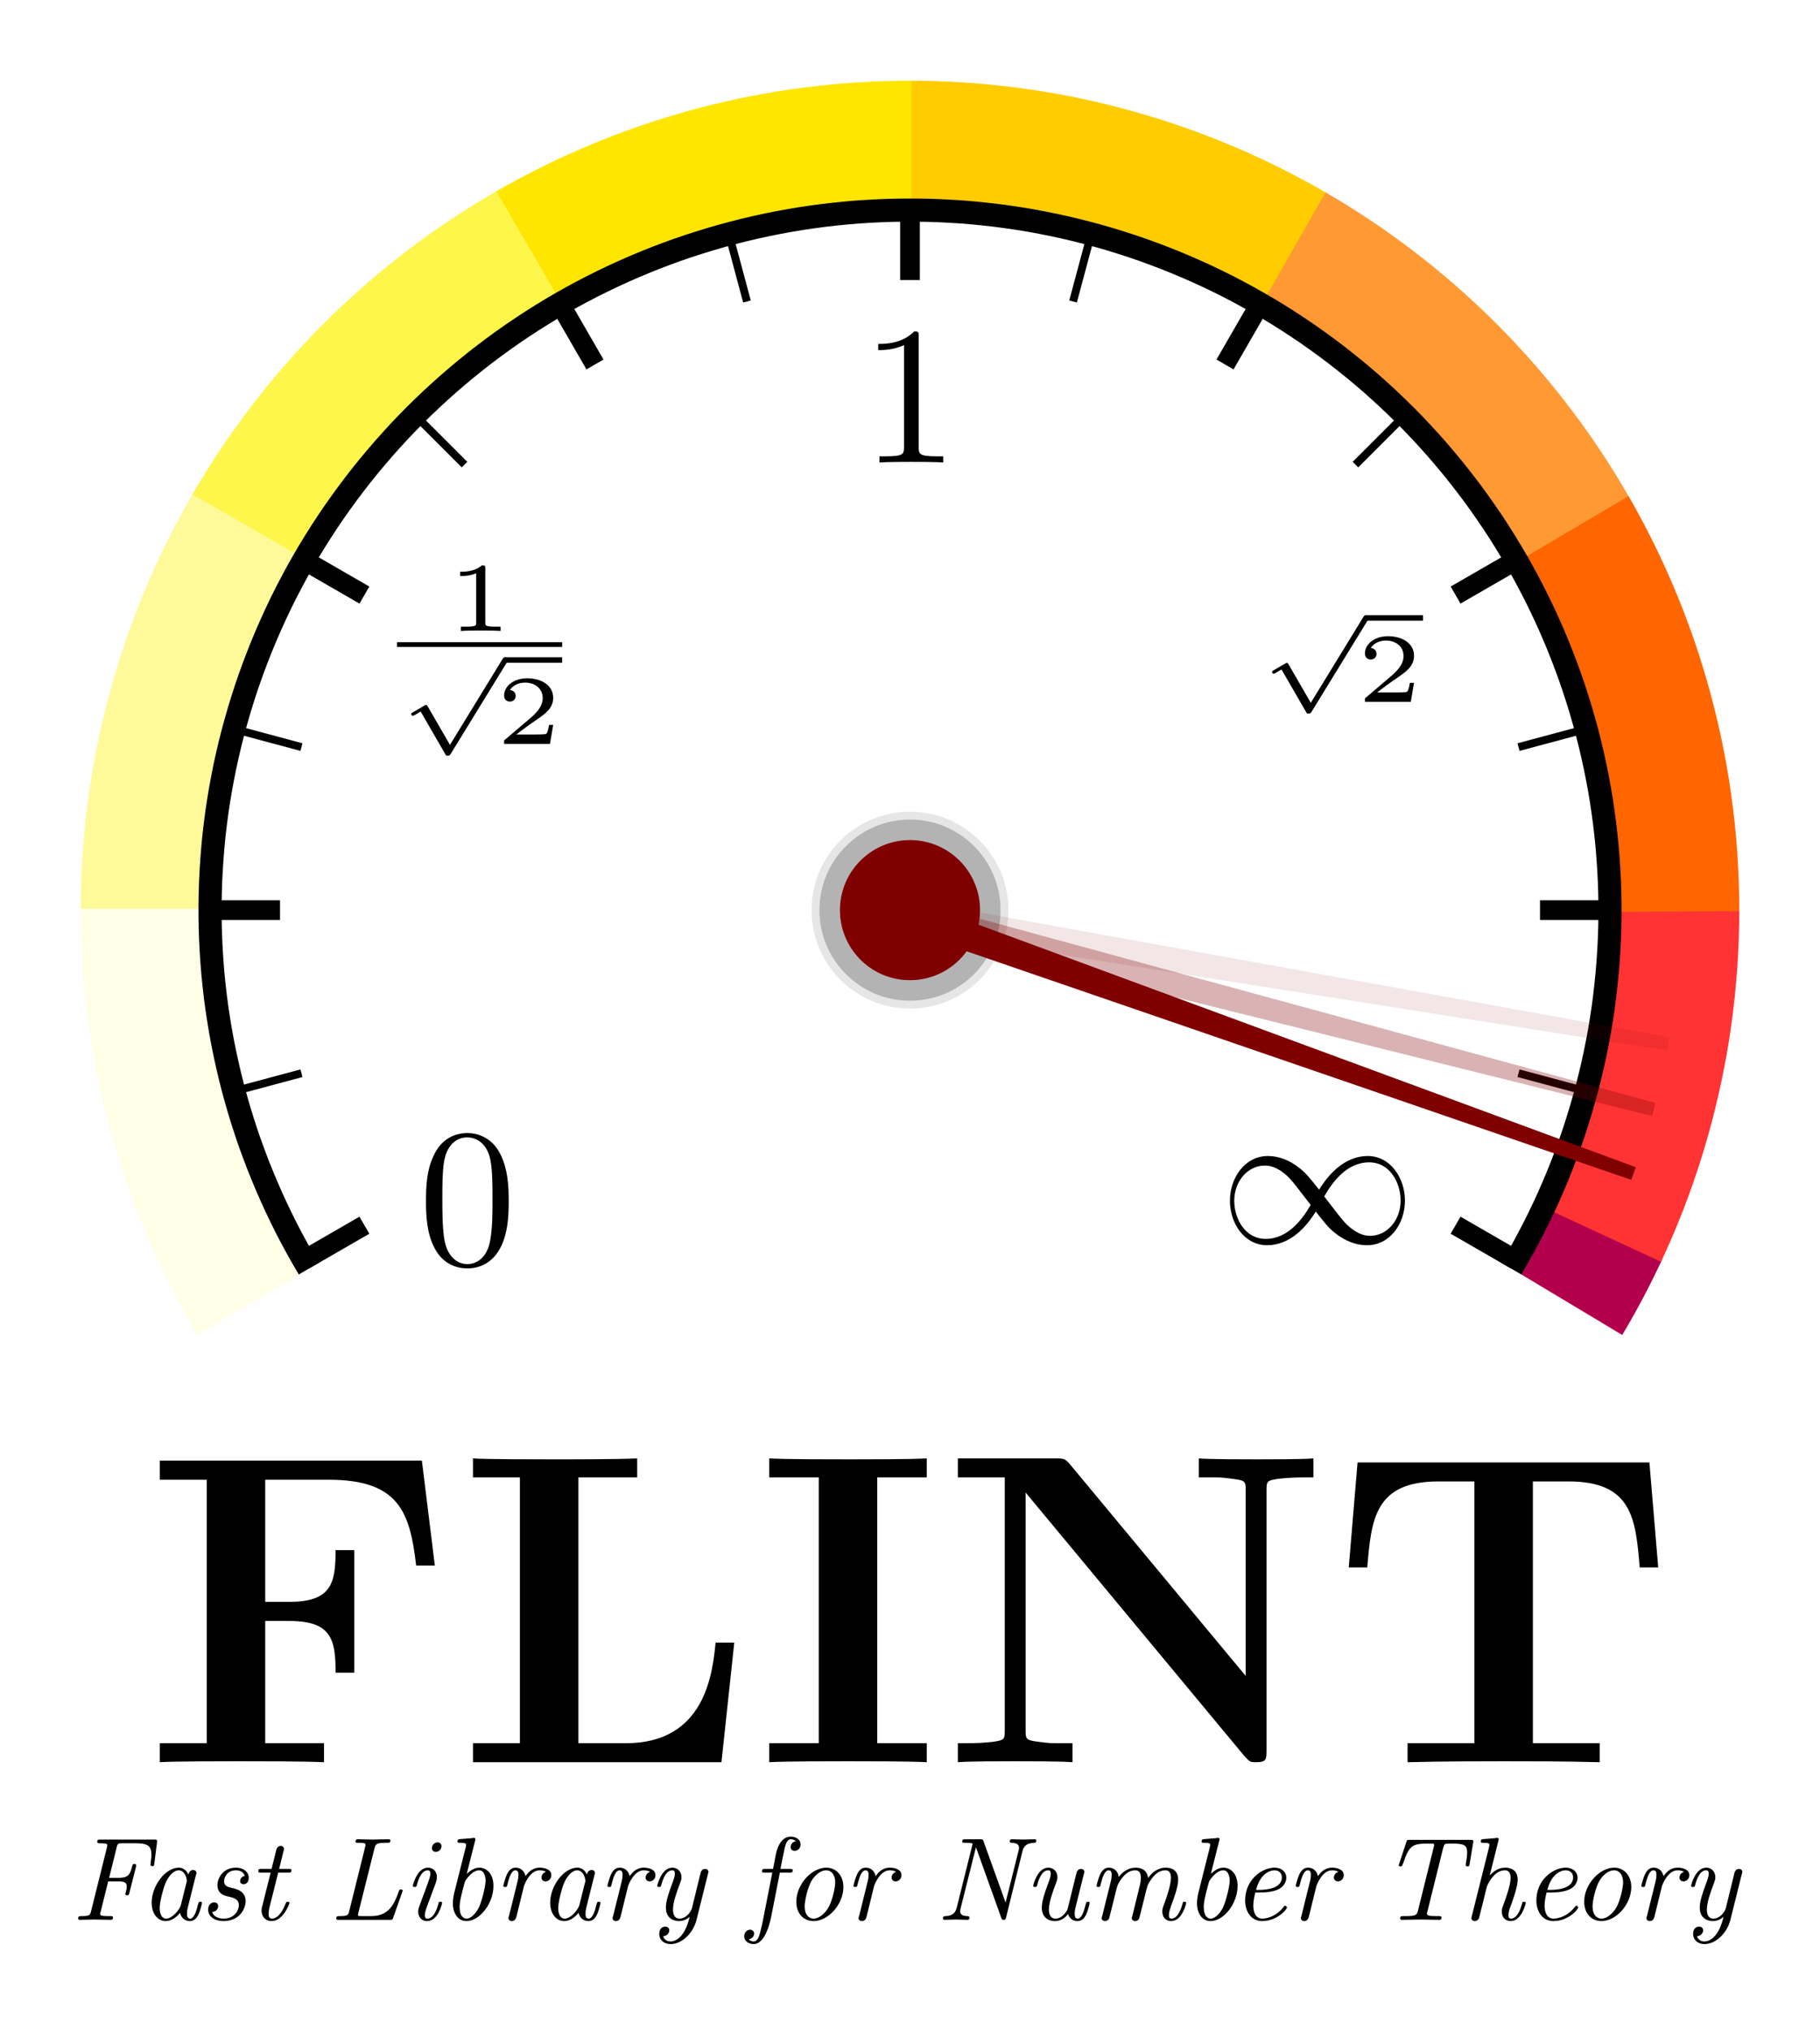 <?xml version="1.0" encoding="UTF-8"?>
<svg xmlns="http://www.w3.org/2000/svg" xmlns:xlink="http://www.w3.org/1999/xlink" width="184.252pt" height="205.512pt" viewBox="0 0 184.252 205.512" version="1.1">
<rect x="0" y="0" width="184.252" height="205.512" fill="#333333" stroke="none"/>
<defs>
<g>
<symbol overflow="visible" id="glyph0-0">
<path style="stroke:none;" d=""/>
</symbol>
<symbol overflow="visible" id="glyph0-1">
<path style="stroke:none;" d="M 9.156 -6.375 C 9.156 -7.969 9.062 -9.562 8.359 -11.031 C 7.453 -12.953 5.812 -13.266 4.984 -13.266 C 3.781 -13.266 2.328 -12.75 1.516 -10.891 C 0.875 -9.516 0.781 -7.969 0.781 -6.375 C 0.781 -4.875 0.859 -3.094 1.672 -1.578 C 2.531 0.047 3.984 0.438 4.953 0.438 C 6.031 0.438 7.547 0.016 8.422 -1.875 C 9.062 -3.25 9.156 -4.797 9.156 -6.375 Z M 4.953 0 C 4.188 0 3.016 -0.5 2.656 -2.406 C 2.438 -3.609 2.438 -5.438 2.438 -6.609 C 2.438 -7.891 2.438 -9.203 2.594 -10.281 C 2.969 -12.656 4.469 -12.828 4.953 -12.828 C 5.625 -12.828 6.938 -12.469 7.312 -10.5 C 7.516 -9.391 7.516 -7.875 7.516 -6.609 C 7.516 -5.125 7.516 -3.766 7.297 -2.484 C 7 -0.594 5.859 0 4.953 0 Z M 4.953 0 "/>
</symbol>
<symbol overflow="visible" id="glyph0-2">
<path style="stroke:none;" d="M 5.859 -12.75 C 5.859 -13.234 5.859 -13.266 5.406 -13.266 C 4.156 -12 2.406 -12 1.766 -12 L 1.766 -11.375 C 2.172 -11.375 3.344 -11.375 4.375 -11.891 L 4.375 -1.578 C 4.375 -0.859 4.328 -0.625 2.531 -0.625 L 1.891 -0.625 L 1.891 0 C 2.594 -0.062 4.328 -0.062 5.125 -0.062 C 5.922 -0.062 7.656 -0.062 8.344 0 L 8.344 -0.625 L 7.703 -0.625 C 5.922 -0.625 5.859 -0.844 5.859 -1.578 Z M 5.859 -12.75 "/>
</symbol>
<symbol overflow="visible" id="glyph1-0">
<path style="stroke:none;" d=""/>
</symbol>
<symbol overflow="visible" id="glyph1-1">
<path style="stroke:none;" d="M 10.125 -5.406 C 9.047 -6.75 8.812 -7.047 8.188 -7.547 C 7.078 -8.453 5.953 -8.812 4.938 -8.812 C 2.609 -8.812 1.094 -6.609 1.094 -4.281 C 1.094 -1.984 2.562 0.219 4.859 0.219 C 7.156 0.219 8.812 -1.594 9.781 -3.188 C 10.859 -1.828 11.094 -1.531 11.719 -1.031 C 12.828 -0.141 13.938 0.219 14.969 0.219 C 17.297 0.219 18.812 -1.969 18.812 -4.297 C 18.812 -6.594 17.328 -8.812 15.047 -8.812 C 12.75 -8.812 11.094 -7 10.125 -5.406 Z M 10.641 -4.719 C 11.453 -6.156 12.922 -8.172 15.188 -8.172 C 17.297 -8.172 18.375 -6.094 18.375 -4.297 C 18.375 -2.344 17.031 -0.734 15.281 -0.734 C 14.125 -0.734 13.234 -1.578 12.812 -1.984 C 12.312 -2.531 11.859 -3.141 10.641 -4.719 Z M 9.266 -3.859 C 8.453 -2.438 6.969 -0.422 4.719 -0.422 C 2.609 -0.422 1.531 -2.484 1.531 -4.281 C 1.531 -6.234 2.875 -7.844 4.625 -7.844 C 5.781 -7.844 6.672 -7.016 7.094 -6.594 C 7.594 -6.062 8.047 -5.438 9.266 -3.859 Z M 9.266 -3.859 "/>
</symbol>
<symbol overflow="visible" id="glyph2-0">
<path style="stroke:none;" d=""/>
</symbol>
<symbol overflow="visible" id="glyph2-1">
<path style="stroke:none;" d="M 3.969 -6.344 C 3.969 -6.641 3.938 -6.641 3.609 -6.641 C 2.906 -6 1.797 -6 1.594 -6 L 1.422 -6 L 1.422 -5.562 L 1.594 -5.562 C 1.828 -5.562 2.469 -5.594 3.047 -5.844 L 3.047 -0.859 C 3.047 -0.547 3.047 -0.438 2 -0.438 L 1.5 -0.438 L 1.5 0 C 2.047 -0.047 2.938 -0.047 3.516 -0.047 C 4.094 -0.047 4.969 -0.047 5.516 0 L 5.516 -0.438 L 5.031 -0.438 C 3.969 -0.438 3.969 -0.547 3.969 -0.859 Z M 3.969 -6.344 "/>
</symbol>
<symbol overflow="visible" id="glyph2-2">
<path style="stroke:none;" d="M 5.875 -1.922 L 5.453 -1.922 C 5.422 -1.734 5.328 -1.109 5.156 -1.016 C 5.078 -0.953 4.25 -0.953 4.094 -0.953 L 2.141 -0.953 C 2.797 -1.453 3.531 -2 4.141 -2.406 C 5.031 -3.016 5.875 -3.594 5.875 -4.656 C 5.875 -5.938 4.672 -6.641 3.234 -6.641 C 1.891 -6.641 0.906 -5.859 0.906 -4.891 C 0.906 -4.359 1.344 -4.281 1.484 -4.281 C 1.75 -4.281 2.078 -4.453 2.078 -4.859 C 2.078 -5.219 1.812 -5.422 1.5 -5.453 C 1.781 -5.906 2.359 -6.203 3.031 -6.203 C 4 -6.203 4.812 -5.625 4.812 -4.641 C 4.812 -3.812 4.234 -3.172 3.453 -2.516 L 1.031 -0.453 C 0.922 -0.375 0.922 -0.375 0.906 -0.297 L 0.906 0 L 5.547 0 Z M 5.875 -1.922 "/>
</symbol>
<symbol overflow="visible" id="glyph3-0">
<path style="stroke:none;" d=""/>
</symbol>
<symbol overflow="visible" id="glyph3-1">
<path style="stroke:none;" d="M 5.359 8.312 L 3.125 4.453 C 3.047 4.312 3.016 4.266 2.938 4.266 C 2.875 4.266 2.672 4.391 2.547 4.469 L 1.578 5.031 C 1.5 5.062 1.438 5.109 1.438 5.203 C 1.438 5.297 1.516 5.375 1.609 5.375 C 1.656 5.375 1.875 5.25 2 5.172 L 2.391 4.938 L 4.875 9.234 C 4.969 9.406 4.969 9.406 5.125 9.406 C 5.328 9.406 5.375 9.328 5.438 9.219 L 11.125 -0.047 C 11.219 -0.203 11.219 -0.219 11.219 -0.281 C 11.219 -0.422 11.094 -0.562 10.953 -0.562 C 10.781 -0.562 10.719 -0.438 10.672 -0.359 Z M 5.359 8.312 "/>
</symbol>
<symbol overflow="visible" id="glyph4-0">
<path style="stroke:none;" d=""/>
</symbol>
<symbol overflow="visible" id="glyph4-1">
<path style="stroke:none;" d="M 28.234 -30.531 L 1.703 -30.531 L 1.703 -28.594 L 6.453 -28.594 L 6.453 -1.922 L 1.703 -1.922 L 1.703 0 C 3 -0.094 8.109 -0.094 9.766 -0.094 C 12.141 -0.094 16.141 -0.094 18.328 0 L 18.328 -1.922 L 12.375 -1.922 L 12.375 -14.297 L 14.844 -14.297 C 19.141 -14.297 19.5 -12.328 19.5 -9.062 L 21.391 -9.062 L 21.391 -21.469 L 19.5 -21.469 C 19.5 -18.203 19.141 -16.234 14.844 -16.234 L 12.375 -16.234 L 12.375 -28.594 L 18.781 -28.594 C 25.906 -28.594 27.031 -25.328 27.656 -19.906 L 29.547 -19.906 Z M 28.234 -30.531 "/>
</symbol>
<symbol overflow="visible" id="glyph4-2">
<path style="stroke:none;" d="M 28.156 -12.109 L 26.266 -12.109 C 25.953 -9.016 25.234 -1.922 17.172 -1.922 L 12.375 -1.922 L 12.375 -28.828 L 18.328 -28.828 L 18.328 -30.75 C 16.141 -30.656 12.141 -30.656 9.766 -30.656 C 8.109 -30.656 3 -30.656 1.703 -30.75 L 1.703 -28.828 L 6.453 -28.828 L 6.453 -1.922 L 1.703 -1.922 L 1.703 0 L 26.859 0 Z M 28.156 -12.109 "/>
</symbol>
<symbol overflow="visible" id="glyph4-3">
<path style="stroke:none;" d="M 12.328 -28.828 L 17.344 -28.828 L 17.344 -30.75 C 15.734 -30.656 11.25 -30.656 9.375 -30.656 C 7.484 -30.656 3 -30.656 1.391 -30.75 L 1.391 -28.828 L 6.406 -28.828 L 6.406 -1.922 L 1.391 -1.922 L 1.391 0 C 3 -0.094 7.484 -0.094 9.375 -0.094 C 11.25 -0.094 15.734 -0.094 17.344 0 L 17.344 -1.922 L 12.328 -1.922 Z M 12.328 -28.828 "/>
</symbol>
<symbol overflow="visible" id="glyph4-4">
<path style="stroke:none;" d="M 13 -30.219 C 12.547 -30.703 12.5 -30.75 11.609 -30.75 L 1.703 -30.75 L 1.703 -28.828 L 6.453 -28.828 L 6.453 -3.266 C 6.453 -2.281 6.406 -2.234 5.25 -2.062 C 4.438 -1.969 3.547 -1.922 2.734 -1.922 L 1.703 -1.922 L 1.703 0 C 2.734 -0.094 6.234 -0.094 7.484 -0.094 C 8.734 -0.094 12.281 -0.094 13.312 0 L 13.312 -1.922 L 12.281 -1.922 C 11.078 -1.922 10.984 -1.922 9.906 -2.062 C 8.609 -2.234 8.562 -2.281 8.562 -3.266 L 8.562 -27.297 L 30.75 -0.578 C 31.25 -0.047 31.297 0 31.875 0 C 32.953 0 32.953 -0.266 32.953 -1.297 L 32.953 -27.484 C 32.953 -28.469 33 -28.516 34.156 -28.688 C 34.969 -28.781 35.859 -28.828 36.672 -28.828 L 37.703 -28.828 L 37.703 -30.75 C 36.672 -30.656 33.172 -30.656 31.922 -30.656 C 30.656 -30.656 27.125 -30.656 26.094 -30.75 L 26.094 -28.828 L 27.125 -28.828 C 28.328 -28.828 28.422 -28.828 29.5 -28.688 C 30.797 -28.516 30.844 -28.469 30.844 -27.484 L 30.844 -8.734 Z M 13 -30.219 "/>
</symbol>
<symbol overflow="visible" id="glyph4-5">
<path style="stroke:none;" d="M 32.281 -30.344 L 2.734 -30.344 L 1.844 -19.719 L 3.719 -19.719 C 4.125 -24.609 4.484 -28.422 10.938 -28.422 L 14.562 -28.422 L 14.562 -1.922 L 7.797 -1.922 L 7.797 0 C 11.391 -0.094 16 -0.094 17.531 -0.094 C 20.266 -0.094 23.672 -0.094 27.25 0 L 27.25 -1.922 L 20.484 -1.922 L 20.484 -28.422 L 24.078 -28.422 C 30.531 -28.422 30.891 -24.656 31.297 -19.719 L 33.172 -19.719 Z M 32.281 -30.344 "/>
</symbol>
<symbol overflow="visible" id="glyph5-0">
<path style="stroke:none;" d=""/>
</symbol>
<symbol overflow="visible" id="glyph5-1">
<path style="stroke:none;" d="M 3.781 -3.891 L 4.766 -3.891 C 5.547 -3.891 5.656 -3.703 5.656 -3.375 C 5.656 -3.172 5.609 -2.984 5.562 -2.797 C 5.531 -2.719 5.516 -2.672 5.516 -2.625 C 5.516 -2.484 5.656 -2.484 5.703 -2.484 C 5.828 -2.484 5.875 -2.5 5.922 -2.719 L 6.594 -5.359 C 6.594 -5.406 6.609 -5.469 6.609 -5.516 C 6.609 -5.656 6.469 -5.656 6.438 -5.656 C 6.281 -5.656 6.266 -5.625 6.203 -5.406 C 5.984 -4.547 5.797 -4.25 4.812 -4.25 L 3.875 -4.25 L 4.641 -7.344 C 4.734 -7.75 4.812 -7.75 5.219 -7.75 L 6.609 -7.75 C 7.891 -7.75 8.156 -7.391 8.156 -6.562 C 8.156 -6.281 8.109 -6.047 8.078 -5.766 L 8.062 -5.578 C 8.062 -5.438 8.203 -5.438 8.25 -5.438 C 8.422 -5.438 8.422 -5.484 8.453 -5.703 L 8.719 -7.812 C 8.766 -8.125 8.688 -8.125 8.438 -8.125 L 3 -8.125 C 2.797 -8.125 2.672 -8.125 2.672 -7.906 C 2.672 -7.75 2.766 -7.75 3 -7.75 C 3.688 -7.75 3.688 -7.656 3.688 -7.547 C 3.688 -7.547 3.688 -7.453 3.641 -7.281 L 2.047 -0.875 C 1.953 -0.469 1.875 -0.375 1.062 -0.375 C 0.875 -0.375 0.734 -0.375 0.734 -0.141 C 0.734 0 0.875 0 0.906 0 C 1.391 0 1.891 -0.031 2.359 -0.031 C 2.922 -0.031 3.484 0 4.016 0 C 4.125 0 4.266 0 4.266 -0.234 C 4.266 -0.375 4.156 -0.375 3.969 -0.375 L 3.844 -0.375 C 2.969 -0.375 2.969 -0.469 2.969 -0.625 C 2.969 -0.672 2.969 -0.688 3.031 -0.875 Z M 3.781 -3.891 "/>
</symbol>
<symbol overflow="visible" id="glyph5-2">
<path style="stroke:none;" d="M 4.172 -0.703 C 4.297 -0.125 4.75 0.125 5.156 0.125 C 5.609 0.125 5.859 -0.172 6.031 -0.531 C 6.25 -0.984 6.391 -1.688 6.391 -1.703 C 6.391 -1.828 6.297 -1.828 6.219 -1.828 C 6.078 -1.828 6.062 -1.812 5.984 -1.547 C 5.828 -0.891 5.594 -0.125 5.188 -0.125 C 4.875 -0.125 4.875 -0.453 4.875 -0.625 C 4.875 -0.703 4.875 -0.891 4.953 -1.234 L 5.766 -4.484 C 5.828 -4.656 5.828 -4.672 5.828 -4.734 C 5.828 -4.984 5.625 -5.047 5.5 -5.047 C 5.109 -5.047 5.031 -4.641 5.016 -4.578 C 4.797 -5.094 4.406 -5.281 4.031 -5.281 C 2.703 -5.281 1.297 -3.469 1.297 -1.719 C 1.297 -0.703 1.844 0.125 2.734 0.125 C 3.172 0.125 3.688 -0.125 4.172 -0.703 Z M 4.812 -3.734 L 4.25 -1.484 C 4.156 -1.094 3.422 -0.125 2.766 -0.125 C 2.203 -0.125 2.109 -0.844 2.109 -1.188 C 2.109 -1.797 2.469 -3.188 2.688 -3.688 C 2.984 -4.422 3.531 -5.016 4.031 -5.016 C 4.547 -5.016 4.859 -4.406 4.859 -3.891 C 4.859 -3.875 4.844 -3.812 4.812 -3.734 Z M 4.812 -3.734 "/>
</symbol>
<symbol overflow="visible" id="glyph5-3">
<path style="stroke:none;" d="M 2.953 -2.359 C 3.484 -2.234 4.016 -2.109 4.016 -1.469 C 4.016 -1.094 3.688 -0.125 2.469 -0.125 C 2.203 -0.125 1.5 -0.188 1.312 -0.797 C 1.922 -0.859 1.922 -1.359 1.922 -1.391 C 1.922 -1.609 1.766 -1.766 1.516 -1.766 C 1.25 -1.766 0.906 -1.562 0.906 -1.031 C 0.906 -0.297 1.609 0.125 2.453 0.125 C 4.25 0.125 4.703 -1.328 4.703 -1.875 C 4.703 -2.922 3.766 -3.125 3.281 -3.234 C 2.938 -3.312 2.516 -3.406 2.516 -3.922 C 2.516 -4.203 2.766 -5.016 3.719 -5.016 C 4.047 -5.016 4.484 -4.906 4.609 -4.438 C 4.234 -4.391 4.141 -4.062 4.141 -3.938 C 4.141 -3.812 4.203 -3.609 4.5 -3.609 C 4.703 -3.609 5.016 -3.75 5.016 -4.266 C 5.016 -4.812 4.516 -5.281 3.734 -5.281 C 2.328 -5.281 1.844 -4.141 1.844 -3.516 C 1.844 -2.594 2.625 -2.422 2.953 -2.359 Z M 2.953 -2.359 "/>
</symbol>
<symbol overflow="visible" id="glyph5-4">
<path style="stroke:none;" d="M 3.109 -4.781 L 4.125 -4.781 C 4.328 -4.781 4.453 -4.781 4.453 -5.016 C 4.453 -5.156 4.344 -5.156 4.156 -5.156 L 3.203 -5.156 L 3.641 -6.922 C 3.688 -7.094 3.688 -7.109 3.688 -7.172 C 3.688 -7.422 3.484 -7.484 3.375 -7.484 C 3.078 -7.484 2.953 -7.234 2.906 -7.047 L 2.438 -5.156 L 1.422 -5.156 C 1.219 -5.156 1.094 -5.156 1.094 -4.922 C 1.094 -4.781 1.188 -4.781 1.391 -4.781 L 2.344 -4.781 L 1.484 -1.344 C 1.469 -1.297 1.422 -1.109 1.422 -0.938 C 1.422 -0.344 1.812 0.125 2.438 0.125 C 3.641 0.125 4.25 -1.656 4.25 -1.703 C 4.25 -1.828 4.156 -1.828 4.078 -1.828 C 3.938 -1.828 3.938 -1.812 3.844 -1.609 C 3.625 -1.031 3.141 -0.125 2.469 -0.125 C 2.141 -0.125 2.141 -0.438 2.141 -0.625 C 2.141 -0.703 2.141 -0.891 2.219 -1.234 Z M 3.109 -4.781 "/>
</symbol>
<symbol overflow="visible" id="glyph5-5">
<path style="stroke:none;" d="M 4.609 -7.25 C 4.719 -7.672 4.797 -7.797 5.766 -7.797 L 5.875 -7.797 C 6.078 -7.797 6.219 -7.797 6.219 -8.016 C 6.219 -8.156 6.078 -8.156 6.031 -8.156 C 5.5 -8.156 4.938 -8.125 4.391 -8.125 C 3.891 -8.125 3.391 -8.156 2.922 -8.156 C 2.844 -8.156 2.688 -8.156 2.688 -7.938 C 2.688 -7.797 2.781 -7.797 3.016 -7.797 C 3.375 -7.797 3.703 -7.797 3.703 -7.594 C 3.703 -7.547 3.703 -7.531 3.656 -7.359 L 2.047 -0.875 C 1.953 -0.469 1.875 -0.375 1.062 -0.375 C 0.875 -0.375 0.734 -0.375 0.734 -0.141 C 0.734 0 0.844 0 1.047 0 L 6.156 0 C 6.422 0 6.438 -0.016 6.5 -0.219 L 7.406 -2.781 C 7.406 -2.797 7.453 -2.922 7.453 -2.938 C 7.453 -3.078 7.312 -3.078 7.281 -3.078 C 7.141 -3.078 7.125 -3.047 7.047 -2.828 C 6.656 -1.75 6.141 -0.375 4.281 -0.375 L 3.312 -0.375 C 2.938 -0.375 2.938 -0.406 2.938 -0.484 C 2.938 -0.562 2.969 -0.688 2.984 -0.75 Z M 4.609 -7.25 "/>
</symbol>
<symbol overflow="visible" id="glyph5-6">
<path style="stroke:none;" d="M 3.953 -1.703 C 3.953 -1.828 3.859 -1.828 3.781 -1.828 C 3.625 -1.828 3.625 -1.812 3.578 -1.625 C 3.484 -1.281 3.156 -0.125 2.469 -0.125 C 2.359 -0.125 2.203 -0.141 2.203 -0.469 C 2.203 -0.781 2.359 -1.172 2.516 -1.609 L 3.281 -3.656 C 3.391 -4 3.422 -4.094 3.422 -4.328 C 3.422 -4.984 2.969 -5.281 2.516 -5.281 C 1.406 -5.281 0.984 -3.5 0.984 -3.438 C 0.984 -3.328 1.109 -3.328 1.172 -3.328 C 1.328 -3.328 1.344 -3.344 1.391 -3.516 C 1.5 -3.906 1.812 -5.016 2.5 -5.016 C 2.625 -5.016 2.766 -4.953 2.766 -4.688 C 2.766 -4.406 2.625 -4.047 2.547 -3.828 L 2.188 -2.828 C 2.031 -2.438 1.891 -2.047 1.75 -1.656 C 1.578 -1.188 1.531 -1.062 1.531 -0.828 C 1.531 -0.359 1.812 0.125 2.438 0.125 C 3.562 0.125 3.953 -1.656 3.953 -1.703 Z M 3.891 -7.453 C 3.891 -7.75 3.656 -7.844 3.484 -7.844 C 3.234 -7.844 2.922 -7.609 2.922 -7.266 C 2.922 -6.969 3.156 -6.875 3.328 -6.875 C 3.562 -6.875 3.891 -7.094 3.891 -7.453 Z M 3.891 -7.453 "/>
</symbol>
<symbol overflow="visible" id="glyph5-7">
<path style="stroke:none;" d="M 3.625 -8 C 3.641 -8.031 3.656 -8.125 3.656 -8.156 C 3.656 -8.266 3.578 -8.297 3.484 -8.297 C 3.453 -8.297 3.328 -8.281 3.297 -8.266 L 2.109 -8.172 C 1.969 -8.156 1.844 -8.156 1.844 -7.922 C 1.844 -7.797 1.953 -7.797 2.125 -7.797 C 2.703 -7.797 2.719 -7.703 2.719 -7.594 C 2.719 -7.547 2.688 -7.406 2.688 -7.391 L 1.5 -2.672 C 1.5 -2.625 1.375 -2.141 1.375 -1.688 C 1.375 -0.688 1.875 0.125 2.75 0.125 C 4.094 0.125 5.484 -1.656 5.484 -3.422 C 5.484 -4.703 4.766 -5.281 4.047 -5.281 C 3.594 -5.281 3.188 -5.031 2.781 -4.656 Z M 2.75 -0.125 C 2.453 -0.125 2.062 -0.375 2.062 -1.281 C 2.062 -1.812 2.156 -2.219 2.516 -3.578 C 2.594 -3.875 2.594 -3.891 2.766 -4.141 C 3.125 -4.609 3.578 -5.016 4.031 -5.016 C 4.562 -5.016 4.688 -4.344 4.688 -3.953 C 4.688 -3.453 4.359 -2.031 4.016 -1.266 C 3.875 -0.969 3.359 -0.125 2.75 -0.125 Z M 2.75 -0.125 "/>
</symbol>
<symbol overflow="visible" id="glyph5-8">
<path style="stroke:none;" d="M 3.078 -3.438 C 3.094 -3.484 3.641 -5.016 4.656 -5.016 C 4.719 -5.016 5.062 -5.016 5.297 -4.859 C 4.875 -4.719 4.844 -4.344 4.844 -4.281 C 4.844 -4.125 4.953 -3.891 5.266 -3.891 C 5.469 -3.891 5.844 -4.062 5.844 -4.531 C 5.844 -5.156 5.062 -5.281 4.672 -5.281 C 3.844 -5.281 3.422 -4.688 3.234 -4.422 C 3.094 -5.062 2.625 -5.281 2.234 -5.281 C 1.812 -5.281 1.562 -5.016 1.375 -4.656 C 1.141 -4.172 0.984 -3.469 0.984 -3.438 C 0.984 -3.328 1.109 -3.328 1.172 -3.328 C 1.328 -3.328 1.344 -3.328 1.406 -3.594 C 1.609 -4.438 1.844 -5.016 2.219 -5.016 C 2.516 -5.016 2.516 -4.672 2.516 -4.547 C 2.516 -4.344 2.484 -4.125 2.438 -3.938 L 1.547 -0.344 C 1.516 -0.281 1.5 -0.219 1.5 -0.172 C 1.5 -0.047 1.609 0.125 1.844 0.125 C 2.203 0.125 2.281 -0.219 2.312 -0.312 Z M 3.078 -3.438 "/>
</symbol>
<symbol overflow="visible" id="glyph5-9">
<path style="stroke:none;" d="M 4.266 -0.312 C 3.812 1.656 2.922 2.188 2.328 2.188 C 1.75 2.188 1.594 1.734 1.594 1.672 C 1.594 1.656 1.609 1.656 1.688 1.641 C 2.062 1.578 2.203 1.25 2.203 1.062 C 2.203 0.812 2.016 0.688 1.797 0.688 C 1.656 0.688 1.188 0.75 1.188 1.422 C 1.188 2.047 1.672 2.453 2.328 2.453 C 3.578 2.453 4.656 1.219 4.953 0.031 L 6.125 -4.672 C 6.141 -4.75 6.172 -4.812 6.172 -4.844 C 6.172 -4.969 6.078 -5.156 5.828 -5.156 C 5.469 -5.156 5.391 -4.812 5.359 -4.703 L 4.5 -1.188 C 4.406 -0.844 3.938 -0.125 3.234 -0.125 C 2.688 -0.125 2.578 -0.656 2.578 -1.047 C 2.578 -1.781 2.969 -2.859 3.281 -3.672 C 3.375 -3.922 3.438 -4.094 3.438 -4.312 C 3.438 -4.906 3.031 -5.281 2.516 -5.281 C 1.406 -5.281 0.984 -3.516 0.984 -3.438 C 0.984 -3.328 1.109 -3.328 1.172 -3.328 C 1.328 -3.328 1.344 -3.344 1.391 -3.516 C 1.484 -3.891 1.812 -5.016 2.5 -5.016 C 2.625 -5.016 2.766 -4.984 2.766 -4.672 C 2.766 -4.391 2.641 -4.062 2.469 -3.594 C 2.156 -2.766 1.859 -1.875 1.859 -1.25 C 1.859 -0.219 2.547 0.125 3.188 0.125 C 3.734 0.125 4.109 -0.156 4.266 -0.312 Z M 4.266 -0.312 "/>
</symbol>
<symbol overflow="visible" id="glyph5-10">
<path style="stroke:none;" d="M 3.312 -4.781 L 4.297 -4.781 C 4.5 -4.781 4.609 -4.781 4.609 -5 C 4.609 -5.156 4.516 -5.156 4.312 -5.156 L 3.375 -5.156 C 3.547 -6.031 3.578 -6.25 3.766 -7.094 C 3.859 -7.531 4 -8.156 4.422 -8.156 C 4.516 -8.156 4.766 -8.141 4.922 -7.953 C 4.562 -7.891 4.406 -7.609 4.406 -7.359 C 4.406 -7.094 4.609 -6.984 4.812 -6.984 C 5.109 -6.984 5.406 -7.219 5.406 -7.641 C 5.406 -8.156 4.906 -8.422 4.422 -8.422 C 3.25 -8.422 2.953 -6.875 2.875 -6.469 L 2.625 -5.156 L 1.828 -5.156 C 1.641 -5.156 1.5 -5.156 1.5 -4.906 C 1.5 -4.781 1.625 -4.781 1.812 -4.781 L 2.547 -4.781 L 1.672 -0.328 C 1.531 0.422 1.406 0.906 1.344 1.156 C 1.25 1.562 1.094 2.188 0.656 2.188 C 0.531 2.188 0.312 2.156 0.172 1.969 C 0.531 1.906 0.703 1.625 0.703 1.391 C 0.703 1.125 0.484 1 0.297 1 C 0 1 -0.297 1.25 -0.297 1.656 C -0.297 2.203 0.219 2.453 0.656 2.453 C 1.906 2.453 2.391 -0.062 2.469 -0.484 Z M 3.312 -4.781 "/>
</symbol>
<symbol overflow="visible" id="glyph5-11">
<path style="stroke:none;" d="M 6.078 -3.328 C 6.078 -4.453 5.375 -5.281 4.344 -5.281 C 2.859 -5.281 1.312 -3.578 1.312 -1.844 C 1.312 -0.609 2.062 0.125 3.062 0.125 C 4.547 0.125 6.078 -1.562 6.078 -3.328 Z M 3.062 -0.125 C 2.594 -0.125 2.156 -0.5 2.156 -1.359 C 2.156 -1.953 2.469 -3.281 2.844 -3.938 C 3.281 -4.656 3.859 -5.016 4.328 -5.016 C 4.906 -5.016 5.25 -4.5 5.25 -3.797 C 5.25 -3.281 4.984 -2.047 4.609 -1.328 C 4.25 -0.672 3.641 -0.125 3.062 -0.125 Z M 3.062 -0.125 "/>
</symbol>
<symbol overflow="visible" id="glyph5-12">
<path style="stroke:none;" d="M 8.797 -6.984 C 8.984 -7.75 9.656 -7.781 10 -7.797 C 10.047 -7.797 10.188 -7.812 10.188 -8.016 C 10.188 -8.109 10.141 -8.156 10.031 -8.156 C 9.656 -8.156 9.266 -8.125 8.875 -8.125 C 8.5 -8.125 8.094 -8.156 7.719 -8.156 C 7.656 -8.156 7.5 -8.156 7.5 -7.938 C 7.5 -7.812 7.609 -7.797 7.719 -7.797 C 8.344 -7.766 8.438 -7.531 8.438 -7.281 C 8.438 -7.172 8.422 -7.094 8.391 -7 L 7.078 -1.75 L 4.844 -7.953 C 4.766 -8.156 4.75 -8.156 4.5 -8.156 L 3.016 -8.156 C 2.828 -8.156 2.688 -8.156 2.688 -7.938 C 2.688 -7.797 2.781 -7.797 3.016 -7.797 C 3.094 -7.797 3.734 -7.797 3.734 -7.703 C 3.734 -7.688 3.734 -7.656 3.703 -7.547 L 2.125 -1.203 C 1.953 -0.547 1.516 -0.391 0.969 -0.375 C 0.875 -0.375 0.734 -0.359 0.734 -0.141 C 0.734 -0.031 0.812 0 0.891 0 C 1.25 0 1.656 -0.031 2.031 -0.031 C 2.422 -0.031 2.828 0 3.203 0 C 3.281 0 3.422 0 3.422 -0.219 C 3.422 -0.359 3.328 -0.375 3.188 -0.375 C 2.516 -0.391 2.484 -0.703 2.484 -0.891 C 2.484 -0.922 2.484 -0.984 2.531 -1.188 L 4.078 -7.344 L 6.641 -0.203 C 6.703 -0.031 6.719 0 6.891 0 C 7.016 0 7.062 -0.016 7.125 -0.234 Z M 8.797 -6.984 "/>
</symbol>
<symbol overflow="visible" id="glyph5-13">
<path style="stroke:none;" d="M 6.125 -4.672 C 6.156 -4.75 6.172 -4.812 6.172 -4.844 C 6.172 -4.969 6.078 -5.156 5.828 -5.156 C 5.469 -5.156 5.391 -4.812 5.359 -4.703 L 4.5 -1.219 C 4.438 -1 4.438 -0.984 4.328 -0.828 C 4.094 -0.484 3.75 -0.125 3.234 -0.125 C 2.688 -0.125 2.578 -0.656 2.578 -1.047 C 2.578 -1.781 2.969 -2.859 3.281 -3.672 C 3.375 -3.922 3.438 -4.094 3.438 -4.312 C 3.438 -4.906 3.031 -5.281 2.516 -5.281 C 1.406 -5.281 0.984 -3.516 0.984 -3.438 C 0.984 -3.328 1.109 -3.328 1.172 -3.328 C 1.328 -3.328 1.344 -3.344 1.391 -3.516 C 1.484 -3.891 1.812 -5.016 2.5 -5.016 C 2.625 -5.016 2.766 -4.984 2.766 -4.672 C 2.766 -4.391 2.641 -4.062 2.469 -3.594 C 2.156 -2.766 1.859 -1.875 1.859 -1.25 C 1.859 -0.219 2.547 0.125 3.188 0.125 C 3.828 0.125 4.234 -0.234 4.516 -0.578 C 4.734 0.062 5.25 0.125 5.469 0.125 C 5.922 0.125 6.172 -0.172 6.344 -0.531 C 6.562 -0.984 6.703 -1.688 6.703 -1.703 C 6.703 -1.828 6.609 -1.828 6.531 -1.828 C 6.391 -1.828 6.375 -1.812 6.297 -1.547 C 6.125 -0.891 5.906 -0.125 5.5 -0.125 C 5.188 -0.125 5.188 -0.453 5.188 -0.625 C 5.188 -0.703 5.188 -0.891 5.266 -1.234 Z M 6.125 -4.672 "/>
</symbol>
<symbol overflow="visible" id="glyph5-14">
<path style="stroke:none;" d="M 2.75 -2.094 C 2.812 -2.359 2.875 -2.609 2.938 -2.875 C 3.094 -3.453 3.094 -3.484 3.234 -3.734 C 3.578 -4.328 4.094 -5.016 4.922 -5.016 C 5.469 -5.016 5.469 -4.406 5.469 -4.234 C 5.469 -3.906 5.391 -3.562 5.359 -3.453 L 4.594 -0.344 C 4.562 -0.281 4.547 -0.219 4.547 -0.172 C 4.547 -0.047 4.656 0.125 4.891 0.125 C 5.031 0.125 5.234 0.047 5.312 -0.172 L 5.797 -2.094 C 5.859 -2.359 5.922 -2.609 5.984 -2.875 C 6.141 -3.453 6.141 -3.484 6.281 -3.734 C 6.641 -4.328 7.141 -5.016 7.969 -5.016 C 8.516 -5.016 8.516 -4.406 8.516 -4.234 C 8.516 -3.484 8 -2.062 7.828 -1.594 C 7.672 -1.188 7.641 -1.078 7.641 -0.828 C 7.641 -0.297 7.969 0.125 8.547 0.125 C 9.656 0.125 10.062 -1.656 10.062 -1.703 C 10.062 -1.828 9.969 -1.828 9.891 -1.828 C 9.734 -1.828 9.734 -1.812 9.688 -1.625 C 9.594 -1.297 9.266 -0.125 8.578 -0.125 C 8.312 -0.125 8.312 -0.312 8.312 -0.484 C 8.312 -0.781 8.422 -1.094 8.516 -1.375 C 8.766 -2.016 9.25 -3.344 9.25 -4.047 C 9.25 -5.047 8.562 -5.281 8 -5.281 C 7.156 -5.281 6.562 -4.75 6.203 -4.234 C 6.109 -5.062 5.484 -5.281 4.953 -5.281 C 4.234 -5.281 3.641 -4.891 3.234 -4.344 C 3.156 -4.922 2.75 -5.281 2.234 -5.281 C 1.812 -5.281 1.562 -5.016 1.375 -4.656 C 1.141 -4.172 0.984 -3.469 0.984 -3.438 C 0.984 -3.328 1.109 -3.328 1.172 -3.328 C 1.328 -3.328 1.344 -3.328 1.406 -3.594 C 1.609 -4.438 1.844 -5.016 2.219 -5.016 C 2.516 -5.016 2.516 -4.672 2.516 -4.547 C 2.516 -4.344 2.484 -4.125 2.438 -3.938 L 1.547 -0.344 C 1.516 -0.281 1.5 -0.219 1.5 -0.172 C 1.5 -0.047 1.609 0.125 1.844 0.125 C 1.984 0.125 2.188 0.047 2.266 -0.172 Z M 2.75 -2.094 "/>
</symbol>
<symbol overflow="visible" id="glyph5-15">
<path style="stroke:none;" d="M 2.859 -2.766 C 3.219 -2.766 4.016 -2.797 4.594 -3.031 C 5.531 -3.406 5.531 -4.188 5.531 -4.266 C 5.531 -4.812 5.094 -5.281 4.328 -5.281 C 3.078 -5.281 1.359 -4.078 1.359 -1.953 C 1.359 -0.891 1.938 0.125 3.078 0.125 C 4.609 0.125 5.594 -1.062 5.594 -1.25 C 5.594 -1.297 5.5 -1.438 5.406 -1.438 C 5.359 -1.438 5.344 -1.422 5.25 -1.297 C 4.359 -0.172 3.297 -0.125 3.094 -0.125 C 2.312 -0.125 2.188 -0.984 2.188 -1.453 C 2.188 -1.906 2.312 -2.438 2.391 -2.766 Z M 2.469 -3.031 C 2.969 -4.984 4.203 -5.016 4.328 -5.016 C 4.812 -5.016 5.078 -4.703 5.078 -4.297 C 5.078 -3.031 3.109 -3.031 2.719 -3.031 Z M 2.469 -3.031 "/>
</symbol>
<symbol overflow="visible" id="glyph5-16">
<path style="stroke:none;" d="M 6.594 -7.297 C 6.688 -7.656 6.781 -7.688 6.875 -7.703 C 6.969 -7.719 7.297 -7.719 7.5 -7.719 C 8.734 -7.719 9.016 -7.547 9.016 -6.812 C 9.016 -6.672 9.016 -6.438 8.891 -5.734 C 8.875 -5.609 8.875 -5.578 8.875 -5.562 C 8.875 -5.406 8.984 -5.406 9.047 -5.406 C 9.203 -5.406 9.234 -5.438 9.266 -5.656 L 9.625 -7.797 C 9.641 -7.844 9.641 -7.906 9.641 -7.953 C 9.641 -8.094 9.531 -8.094 9.328 -8.094 L 3.203 -8.094 C 2.969 -8.094 2.922 -8.094 2.859 -7.875 L 2.156 -5.734 C 2.094 -5.578 2.094 -5.562 2.094 -5.531 C 2.094 -5.406 2.234 -5.406 2.266 -5.406 C 2.312 -5.406 2.359 -5.406 2.406 -5.438 C 2.422 -5.469 2.438 -5.469 2.562 -5.781 C 3.125 -7.469 3.453 -7.719 5 -7.719 L 5.406 -7.719 C 5.672 -7.719 5.672 -7.672 5.672 -7.594 C 5.672 -7.5 5.656 -7.406 5.625 -7.328 L 4.031 -0.906 C 3.922 -0.484 3.812 -0.375 2.766 -0.375 L 2.562 -0.375 C 2.359 -0.375 2.234 -0.375 2.234 -0.141 C 2.234 0 2.375 0 2.438 0 C 3.047 0 3.688 -0.031 4.297 -0.031 C 4.906 -0.031 5.562 0 6.172 0 C 6.281 0 6.422 0 6.422 -0.234 C 6.422 -0.375 6.297 -0.375 6.125 -0.375 L 5.938 -0.375 C 5.75 -0.375 5.375 -0.391 5.344 -0.391 C 5.016 -0.438 4.953 -0.484 4.953 -0.641 C 4.953 -0.688 4.953 -0.703 5 -0.875 Z M 6.594 -7.297 "/>
</symbol>
<symbol overflow="visible" id="glyph5-17">
<path style="stroke:none;" d="M 3.625 -8 C 3.641 -8.031 3.656 -8.125 3.656 -8.156 C 3.656 -8.266 3.578 -8.297 3.484 -8.297 C 3.453 -8.297 3.328 -8.281 3.297 -8.266 L 2.109 -8.172 C 1.969 -8.156 1.844 -8.156 1.844 -7.922 C 1.844 -7.797 1.953 -7.797 2.125 -7.797 C 2.703 -7.797 2.719 -7.703 2.719 -7.594 C 2.719 -7.547 2.688 -7.406 2.688 -7.391 L 0.922 -0.328 C 0.906 -0.312 0.891 -0.203 0.891 -0.172 C 0.891 -0.047 1 0.125 1.234 0.125 C 1.484 0.125 1.641 -0.078 1.672 -0.203 C 1.719 -0.375 2.109 -1.938 2.188 -2.266 C 2.25 -2.531 2.312 -2.781 2.375 -3.047 C 2.484 -3.484 2.5 -3.5 2.719 -3.891 C 2.953 -4.266 3.469 -5.016 4.297 -5.016 C 4.828 -5.016 4.859 -4.484 4.859 -4.234 C 4.859 -3.484 4.328 -2.062 4.156 -1.594 C 4 -1.188 3.969 -1.078 3.969 -0.828 C 3.969 -0.297 4.297 0.125 4.875 0.125 C 5.984 0.125 6.391 -1.656 6.391 -1.703 C 6.391 -1.828 6.297 -1.828 6.219 -1.828 C 6.062 -1.828 6.062 -1.812 6.016 -1.625 C 5.922 -1.297 5.594 -0.125 4.906 -0.125 C 4.656 -0.125 4.641 -0.312 4.641 -0.484 C 4.641 -0.781 4.75 -1.094 4.859 -1.375 C 5.094 -2.016 5.578 -3.344 5.578 -4.047 C 5.578 -5.016 4.922 -5.281 4.344 -5.281 C 3.531 -5.281 3.125 -4.859 2.75 -4.5 Z M 3.625 -8 "/>
</symbol>
</g>
<clipPath id="clip1">
  <path d="M 0 0 L 184.254 0 L 184.254 205.512 L 0 205.512 Z M 0 0 "/>
</clipPath>
<clipPath id="clip2">
  <path d="M 0 0 L 184.254 0 L 184.254 195 L 0 195 Z M 0 0 "/>
</clipPath>
<clipPath id="clip3">
  <path d="M 0 0 L 184.254 0 L 184.254 205.512 L 0 205.512 Z M 0 0 "/>
</clipPath>
<clipPath id="clip4">
  <path d="M 0 0 L 184.254 0 L 184.254 162 L 0 162 Z M 0 0 "/>
</clipPath>
</defs>
<g id="surface1">
<g clip-path="url(#clip1)" clip-rule="nonzero">
<rect x="0" y="0" width="184.252" height="205.512" style="fill:rgb(100%,100%,100%);fill-opacity:1;stroke:none;"/>
<path style="fill:none;stroke-width:12.005;stroke-linecap:butt;stroke-linejoin:miter;stroke:rgb(70%,0%,29.999%);stroke-opacity:1;stroke-miterlimit:10;" d="M 66.956 -39.913 L 67.019 -39.808 L 67.085 -39.698 L 67.147 -39.589 L 67.21 -39.483 L 67.272 -39.374 L 67.339 -39.265 L 67.401 -39.159 L 67.464 -39.05 L 67.526 -38.944 L 67.589 -38.831 L 67.651 -38.726 L 67.776 -38.507 L 67.835 -38.397 L 68.022 -38.069 L 68.081 -37.96 L 68.144 -37.851 L 68.206 -37.745 L 68.265 -37.632 L 68.323 -37.522 L 68.386 -37.413 L 68.444 -37.304 L 68.503 -37.19 L 68.565 -37.081 L 68.683 -36.862 L 68.745 -36.749 L 68.862 -36.53 L 68.921 -36.417 L 68.979 -36.308 L 69.034 -36.198 L 69.093 -36.085 L 69.151 -35.976 L 69.21 -35.862 L 69.269 -35.753 L 69.323 -35.644 L 69.382 -35.53 L 69.44 -35.421 L 69.495 -35.308 L 69.554 -35.198 L 69.718 -34.858 L 69.776 -34.745 L 69.831 -34.636 L 69.886 -34.522 L 69.944 -34.409 L 69.999 -34.3 L 70.272 -33.733 L 70.327 -33.624 L 70.378 -33.507 L 70.433 -33.394 L 70.487 -33.284 L 70.597 -33.058 L 70.647 -32.944 " transform="matrix(1,0,0,-1,92.126,92.126)"/>
<path style="fill:none;stroke-width:12.005;stroke-linecap:butt;stroke-linejoin:miter;stroke:rgb(100%,20%,20%);stroke-opacity:1;stroke-miterlimit:10;" d="M 70.589 -33.069 L 70.819 -32.573 L 71.042 -32.081 L 71.265 -31.585 L 71.479 -31.089 L 71.698 -30.593 L 71.909 -30.093 L 72.112 -29.593 L 72.319 -29.089 L 72.718 -28.081 L 73.101 -27.065 L 73.288 -26.558 L 73.468 -26.05 L 73.651 -25.538 L 73.823 -25.022 L 73.995 -24.511 L 74.167 -23.995 L 74.331 -23.479 L 74.651 -22.44 L 74.956 -21.401 L 75.101 -20.878 L 75.245 -20.358 L 75.386 -19.835 L 75.522 -19.308 L 75.655 -18.784 L 76.03 -17.202 L 76.144 -16.671 L 76.261 -16.144 L 76.37 -15.612 L 76.581 -14.55 L 76.679 -14.015 L 76.78 -13.479 L 76.866 -12.948 L 76.956 -12.413 L 77.042 -11.878 L 77.12 -11.343 L 77.198 -10.804 L 77.272 -10.269 L 77.343 -9.729 L 77.405 -9.19 L 77.468 -8.655 L 77.53 -8.116 L 77.581 -7.573 L 77.632 -7.034 L 77.679 -6.495 L 77.765 -5.417 L 77.827 -4.331 L 77.858 -3.792 L 77.905 -2.706 L 77.921 -2.167 L 77.933 -1.624 L 77.944 -1.085 L 77.952 0.001 " transform="matrix(1,0,0,-1,92.126,92.126)"/>
<path style="fill:none;stroke-width:12.005;stroke-linecap:butt;stroke-linejoin:miter;stroke:rgb(100%,39.999%,0%);stroke-opacity:1;stroke-miterlimit:10;" d="M 77.952 -0.136 L 77.944 1.161 L 77.929 1.813 L 77.913 2.462 L 77.89 3.11 L 77.858 3.763 L 77.823 4.411 L 77.784 5.06 L 77.741 5.708 L 77.69 6.356 L 77.636 7.001 L 77.573 7.649 L 77.507 8.298 L 77.436 8.942 L 77.362 9.587 L 77.272 10.231 L 77.19 10.876 L 77.093 11.521 L 76.999 12.161 L 76.89 12.802 L 76.784 13.442 L 76.667 14.087 L 76.55 14.724 L 76.292 15.997 L 76.155 16.634 L 76.015 17.267 L 75.866 17.903 L 75.714 18.532 L 75.558 19.165 L 75.229 20.423 L 74.878 21.673 L 74.69 22.298 L 74.507 22.919 L 74.116 24.161 L 73.909 24.774 L 73.702 25.392 L 73.265 26.618 L 72.811 27.837 L 72.577 28.439 L 72.335 29.048 L 72.093 29.646 L 71.843 30.247 L 71.589 30.845 L 71.327 31.442 L 71.061 32.036 L 70.796 32.626 L 70.519 33.216 L 69.956 34.388 L 69.667 34.97 L 69.374 35.548 L 69.073 36.126 L 68.769 36.7 L 68.46 37.271 L 68.151 37.845 L 67.831 38.411 L 67.507 38.974 " transform="matrix(1,0,0,-1,92.126,92.126)"/>
<path style="fill:none;stroke-width:12.005;stroke-linecap:butt;stroke-linejoin:miter;stroke:rgb(100%,59.999%,20%);stroke-opacity:1;stroke-miterlimit:10;" d="M 67.577 38.856 L 67.245 39.419 L 66.917 39.978 L 66.581 40.536 L 66.241 41.091 L 65.897 41.638 L 65.546 42.188 L 65.194 42.731 L 64.835 43.274 L 64.472 43.813 L 64.104 44.349 L 63.733 44.884 L 63.354 45.411 L 62.976 45.942 L 62.589 46.462 L 62.198 46.985 L 61.409 48.017 L 60.597 49.032 L 60.187 49.536 L 59.772 50.036 L 58.929 51.028 L 58.499 51.517 L 58.069 52.001 L 57.194 52.962 L 56.753 53.438 L 56.304 53.907 L 55.851 54.376 L 55.397 54.841 L 54.937 55.302 L 54.007 56.208 L 53.538 56.657 L 53.065 57.103 L 52.104 57.978 L 51.616 58.407 L 51.132 58.841 L 50.636 59.263 L 50.144 59.685 L 49.64 60.099 L 49.14 60.513 L 48.632 60.919 L 47.608 61.724 L 47.093 62.118 L 46.573 62.509 L 46.05 62.892 L 45.522 63.274 L 44.995 63.649 L 44.464 64.028 L 43.929 64.396 L 43.39 64.759 L 42.847 65.118 L 42.304 65.474 L 41.757 65.825 L 41.206 66.169 L 40.097 66.849 L 39.538 67.177 L 38.976 67.509 " transform="matrix(1,0,0,-1,92.126,92.126)"/>
</g>
<g clip-path="url(#clip2)" clip-rule="nonzero">
<path style="fill:none;stroke-width:12.005;stroke-linecap:butt;stroke-linejoin:miter;stroke:rgb(100%,79.999%,0%);stroke-opacity:1;stroke-miterlimit:10;" d="M 39.093 67.439 L 38.526 67.763 L 37.964 68.083 L 37.394 68.396 L 36.823 68.704 L 36.245 69.009 L 35.671 69.31 L 35.093 69.606 L 34.511 69.896 L 33.925 70.181 L 33.339 70.462 L 32.749 70.735 L 32.159 71.005 L 31.565 71.274 L 30.968 71.532 L 30.374 71.79 L 29.772 72.036 L 29.171 72.286 L 28.565 72.524 L 27.964 72.763 L 27.354 72.993 L 26.745 73.22 L 26.136 73.439 L 25.522 73.653 L 24.905 73.864 L 24.288 74.071 L 23.671 74.271 L 22.429 74.653 L 21.804 74.837 L 21.179 75.017 L 20.554 75.189 L 19.925 75.36 L 19.296 75.524 L 18.667 75.685 L 18.034 75.833 L 17.401 75.985 L 16.765 76.126 L 16.132 76.263 L 15.495 76.396 L 14.858 76.521 L 14.218 76.642 L 13.581 76.759 L 12.94 76.868 L 12.3 76.974 L 11.011 77.169 L 10.37 77.255 L 9.726 77.341 L 9.077 77.419 L 8.433 77.493 L 7.784 77.56 L 7.14 77.622 L 5.843 77.731 L 5.194 77.778 L 4.546 77.817 L 3.897 77.853 L 2.601 77.907 L 1.948 77.927 L 1.3 77.942 L 0.651 77.946 L -0.001 77.95 " transform="matrix(1,0,0,-1,92.126,92.126)"/>
<path style="fill:none;stroke-width:12.005;stroke-linecap:butt;stroke-linejoin:miter;stroke:rgb(100%,89.999%,0%);stroke-opacity:1;stroke-miterlimit:10;" d="M 0.136 77.95 L -0.513 77.95 L -1.161 77.942 L -1.813 77.927 L -2.462 77.911 L -3.11 77.888 L -3.763 77.86 L -4.411 77.825 L -5.06 77.786 L -5.708 77.739 L -6.356 77.689 L -7.001 77.634 L -8.298 77.509 L -9.587 77.36 L -10.876 77.189 L -11.521 77.091 L -12.161 76.997 L -12.802 76.892 L -13.442 76.782 L -14.087 76.665 L -14.724 76.548 L -15.36 76.423 L -15.997 76.294 L -16.634 76.153 L -17.267 76.013 L -17.903 75.864 L -18.532 75.716 L -19.165 75.56 L -19.794 75.396 L -20.423 75.228 L -21.048 75.056 L -21.673 74.876 L -22.298 74.692 L -22.919 74.505 L -24.161 74.114 L -24.774 73.907 L -25.392 73.7 L -26.005 73.485 L -26.618 73.267 L -27.228 73.04 L -27.837 72.81 L -28.439 72.575 L -29.048 72.337 L -29.646 72.091 L -30.247 71.841 L -30.845 71.587 L -31.442 71.325 L -32.036 71.064 L -32.626 70.794 L -33.216 70.521 L -33.802 70.239 L -34.388 69.954 L -34.97 69.665 L -35.548 69.372 L -36.126 69.071 L -36.7 68.771 L -37.271 68.458 L -37.845 68.149 L -38.411 67.829 L -38.974 67.509 " transform="matrix(1,0,0,-1,92.126,92.126)"/>
</g>
<g clip-path="url(#clip3)" clip-rule="nonzero">
<path style="fill:none;stroke-width:12.005;stroke-linecap:butt;stroke-linejoin:miter;stroke:rgb(100%,96.429%,30%);stroke-opacity:1;stroke-miterlimit:10;" d="M -38.856 67.575 L -39.419 67.247 L -39.978 66.919 L -40.536 66.583 L -41.091 66.243 L -41.638 65.896 L -42.188 65.544 L -42.731 65.192 L -43.274 64.837 L -43.813 64.47 L -44.349 64.103 L -44.884 63.731 L -45.411 63.353 L -45.942 62.974 L -46.462 62.587 L -46.985 62.2 L -47.501 61.806 L -48.017 61.407 L -48.524 61.005 L -49.032 60.599 L -49.536 60.188 L -50.036 59.771 L -50.532 59.353 L -51.028 58.931 L -51.517 58.501 L -52.001 58.067 L -52.481 57.634 L -52.962 57.192 L -53.438 56.751 L -54.376 55.853 L -54.841 55.396 L -55.302 54.938 L -55.755 54.474 L -56.208 54.005 L -56.657 53.536 L -57.103 53.063 L -57.978 52.103 L -58.407 51.618 L -58.841 51.13 L -59.263 50.638 L -59.685 50.142 L -60.099 49.642 L -60.513 49.138 L -60.919 48.63 L -61.321 48.122 L -61.724 47.606 L -62.118 47.091 L -62.509 46.571 L -62.892 46.052 L -63.274 45.524 L -63.649 44.997 L -64.028 44.462 L -64.396 43.927 L -64.759 43.392 L -65.118 42.849 L -65.474 42.302 L -65.825 41.755 L -66.169 41.204 L -66.509 40.649 L -66.849 40.099 L -67.177 39.536 L -67.509 38.978 " transform="matrix(1,0,0,-1,92.126,92.126)"/>
<path style="fill:none;stroke-width:12.005;stroke-linecap:butt;stroke-linejoin:miter;stroke:rgb(100%,97.96%,60.001%);stroke-opacity:1;stroke-miterlimit:10;" d="M -67.439 39.091 L -67.763 38.528 L -68.083 37.962 L -68.396 37.392 L -68.704 36.821 L -69.009 36.247 L -69.31 35.669 L -69.606 35.091 L -69.896 34.509 L -70.181 33.927 L -70.462 33.341 L -70.735 32.751 L -71.005 32.157 L -71.274 31.567 L -71.79 30.372 L -72.036 29.774 L -72.286 29.173 L -72.763 27.962 L -72.993 27.353 L -73.22 26.743 L -73.439 26.134 L -73.653 25.521 L -73.864 24.903 L -74.071 24.29 L -74.271 23.669 L -74.653 22.427 L -74.837 21.806 L -75.017 21.181 L -75.189 20.556 L -75.36 19.927 L -75.524 19.298 L -75.685 18.665 L -75.833 18.032 L -75.985 17.403 L -76.126 16.767 L -76.263 16.134 L -76.396 15.497 L -76.521 14.86 L -76.642 14.22 L -76.759 13.579 L -76.868 12.938 L -76.974 12.298 L -77.071 11.653 L -77.169 11.013 L -77.341 9.724 L -77.419 9.079 L -77.493 8.435 L -77.56 7.786 L -77.622 7.142 L -77.731 5.845 L -77.778 5.196 L -77.817 4.548 L -77.853 3.896 L -77.907 2.599 L -77.927 1.95 L -77.942 1.298 L -77.95 0.001 " transform="matrix(1,0,0,-1,92.126,92.126)"/>
<path style="fill:none;stroke-width:12.005;stroke-linecap:butt;stroke-linejoin:miter;stroke:rgb(100%,99.489%,90.001%);stroke-opacity:1;stroke-miterlimit:10;" d="M -77.95 0.134 L -77.95 -0.53 L -77.942 -1.198 L -77.927 -1.862 L -77.911 -2.53 L -77.884 -3.198 L -77.856 -3.862 L -77.817 -4.53 L -77.778 -5.194 L -77.728 -5.862 L -77.677 -6.526 L -77.618 -7.19 L -77.485 -8.519 L -77.407 -9.183 L -77.325 -9.843 L -77.239 -10.507 L -77.146 -11.167 L -77.048 -11.827 L -76.942 -12.483 L -76.833 -13.144 L -76.72 -13.804 L -76.599 -14.456 L -76.47 -15.112 L -76.337 -15.769 L -76.2 -16.421 L -76.056 -17.073 L -75.911 -17.722 L -75.755 -18.37 L -75.595 -19.019 L -75.427 -19.667 L -75.259 -20.311 L -75.079 -20.952 L -74.899 -21.597 L -74.712 -22.237 L -74.521 -22.874 L -74.317 -23.511 L -74.118 -24.147 L -73.907 -24.78 L -73.692 -25.413 L -73.247 -26.671 L -72.778 -27.921 L -72.536 -28.542 L -72.29 -29.163 L -72.036 -29.78 L -71.778 -30.397 L -71.517 -31.011 L -71.251 -31.62 L -70.974 -32.229 L -70.696 -32.835 L -70.411 -33.44 L -70.126 -34.042 L -69.532 -35.237 L -69.224 -35.831 L -68.919 -36.421 L -68.603 -37.011 L -68.286 -37.597 L -67.958 -38.183 L -67.63 -38.761 L -67.294 -39.339 L -66.954 -39.913 " transform="matrix(1,0,0,-1,92.126,92.126)"/>
</g>
<g clip-path="url(#clip4)" clip-rule="nonzero">
<path style="fill:none;stroke-width:2.341;stroke-linecap:butt;stroke-linejoin:miter;stroke:rgb(0%,0%,0%);stroke-opacity:1;stroke-miterlimit:10;" d="M 60.87 -36.284 L 61.46 -35.272 L 62.038 -34.253 L 62.593 -33.222 L 63.136 -32.183 L 63.659 -31.136 L 64.167 -30.077 L 64.655 -29.011 L 65.124 -27.94 L 65.577 -26.858 L 66.011 -25.769 L 66.429 -24.675 L 66.827 -23.573 L 67.21 -22.464 L 67.569 -21.351 L 67.913 -20.229 L 68.237 -19.104 L 68.546 -17.976 L 68.835 -16.835 L 69.104 -15.698 L 69.354 -14.554 L 69.585 -13.405 L 69.8 -12.249 L 69.991 -11.093 L 70.167 -9.937 L 70.319 -8.776 L 70.452 -7.612 L 70.569 -6.444 L 70.667 -5.276 L 70.745 -4.108 L 70.804 -2.937 L 70.843 -1.769 L 70.862 -0.597 L 70.862 0.575 L 70.843 1.747 L 70.804 2.919 L 70.745 4.087 L 70.667 5.259 L 70.573 6.427 L 70.456 7.591 L 70.323 8.755 L 70.167 9.915 L 69.995 11.075 L 69.804 12.231 L 69.589 13.384 L 69.358 14.532 L 69.108 15.677 L 68.839 16.817 L 68.554 17.954 L 68.245 19.087 L 67.921 20.212 L 67.577 21.333 L 67.214 22.446 L 66.835 23.556 L 66.436 24.657 L 66.019 25.751 L 65.585 26.841 L 65.132 27.923 L 64.663 28.993 L 64.175 30.06 L 63.667 31.118 L 63.144 32.165 L 62.604 33.204 L 62.046 34.235 L 61.472 35.259 L 60.878 36.267 L 60.272 37.271 L 59.647 38.263 L 59.007 39.243 L 58.347 40.212 L 57.675 41.173 L 56.987 42.122 L 56.284 43.056 L 55.562 43.981 L 54.827 44.896 L 54.077 45.794 L 53.315 46.685 L 52.534 47.56 L 51.741 48.419 L 50.937 49.271 L 50.112 50.106 L 49.276 50.927 L 48.429 51.735 L 47.565 52.528 L 46.69 53.31 L 45.804 54.071 L 44.901 54.821 L 43.987 55.556 L 43.065 56.278 L 42.128 56.981 L 41.179 57.669 L 40.222 58.345 L 39.249 59.001 L 38.269 59.642 L 37.28 60.267 L 36.276 60.876 L 35.265 61.466 L 34.245 62.04 L 33.214 62.599 L 32.175 63.142 L 31.128 63.661 L 30.069 64.169 L 29.003 64.657 L 27.929 65.126 L 26.851 65.579 L 25.761 66.017 L 24.667 66.431 L 23.565 66.833 L 22.456 67.212 L 21.343 67.571 L 20.222 67.919 L 19.097 68.243 L 17.964 68.548 L 16.827 68.837 L 15.687 69.106 L 14.546 69.356 L 13.394 69.587 L 12.241 69.802 L 11.085 69.993 L 9.929 70.165 L 8.765 70.321 L 7.601 70.454 L 6.436 70.571 L 5.269 70.669 L 4.097 70.743 L 2.929 70.802 L 1.757 70.841 L 0.585 70.86 L -0.583 70.86 L -1.755 70.841 L -2.927 70.802 L -4.099 70.743 L -5.267 70.669 L -6.435 70.571 L -7.599 70.454 L -8.763 70.321 L -9.927 70.165 L -11.087 69.993 L -12.239 69.798 L -13.392 69.587 L -14.544 69.356 L -15.688 69.106 L -16.825 68.837 L -17.962 68.548 L -19.095 68.243 L -20.22 67.915 L -21.341 67.571 L -22.458 67.212 L -23.564 66.833 L -24.665 66.431 L -25.759 66.017 L -26.849 65.579 L -27.931 65.126 L -29.001 64.657 L -30.067 64.169 L -31.126 63.661 L -32.173 63.142 L -33.212 62.599 L -34.243 62.044 L -35.267 61.466 L -36.278 60.876 L -37.278 60.267 L -38.271 59.642 L -39.251 59.001 L -40.22 58.345 L -41.181 57.669 L -42.13 56.981 L -43.063 56.278 L -43.989 55.556 L -44.903 54.821 L -45.802 54.071 L -46.688 53.31 L -47.563 52.528 L -48.427 51.735 L -49.278 50.927 L -50.114 50.106 L -50.935 49.271 L -51.743 48.423 L -52.532 47.56 L -53.313 46.685 L -54.075 45.794 L -54.829 44.896 L -55.563 43.981 L -56.282 43.056 L -56.985 42.122 L -57.673 41.173 L -58.349 40.212 L -59.005 39.243 L -59.646 38.263 L -60.271 37.271 L -60.88 36.271 L -61.47 35.259 L -62.048 34.239 L -62.603 33.204 L -63.146 32.165 L -63.669 31.118 L -64.173 30.06 L -64.661 28.993 L -65.13 27.923 L -65.583 26.841 L -66.017 25.751 L -66.435 24.657 L -66.833 23.556 L -67.216 22.446 L -67.575 21.333 L -67.919 20.212 L -68.243 19.087 L -68.552 17.954 L -68.841 16.817 L -69.106 15.677 L -69.36 14.536 L -69.587 13.384 L -69.802 12.231 L -69.993 11.075 L -70.169 9.919 L -70.321 8.755 L -70.458 7.591 L -70.571 6.427 L -70.665 5.259 L -70.743 4.091 L -70.802 2.919 L -70.841 1.747 L -70.86 0.575 L -70.86 -0.597 L -70.841 -1.765 L -70.802 -2.937 L -70.743 -4.108 L -70.665 -5.276 L -70.571 -6.444 L -70.454 -7.608 L -70.321 -8.772 L -70.165 -9.937 L -69.989 -11.093 L -69.798 -12.249 L -69.587 -13.401 L -69.353 -14.554 L -69.103 -15.694 L -68.837 -16.835 L -68.548 -17.972 L -68.239 -19.104 L -67.915 -20.229 L -67.571 -21.351 L -67.208 -22.464 L -66.829 -23.573 L -66.427 -24.675 L -66.013 -25.769 L -65.575 -26.854 L -65.122 -27.936 L -64.653 -29.011 L -64.165 -30.077 L -63.657 -31.136 L -63.138 -32.183 L -62.595 -33.222 L -62.036 -34.253 L -61.462 -35.272 L -60.868 -36.284 " transform="matrix(1,0,0,-1,92.126,92.126)"/>
</g>
<path style="fill:none;stroke-width:1.993;stroke-linecap:butt;stroke-linejoin:miter;stroke:rgb(0%,0%,0%);stroke-opacity:1;stroke-miterlimit:10;" d="M 61.374 -35.433 L 55.233 -31.89 " transform="matrix(1,0,0,-1,92.126,92.126)"/>
<path style="fill:none;stroke-width:0.797;stroke-linecap:butt;stroke-linejoin:miter;stroke:rgb(0%,0%,0%);stroke-opacity:1;stroke-miterlimit:10;" d="M 68.452 -18.343 L 61.604 -16.507 " transform="matrix(1,0,0,-1,92.126,92.126)"/>
<path style="fill:none;stroke-width:1.993;stroke-linecap:butt;stroke-linejoin:miter;stroke:rgb(0%,0%,0%);stroke-opacity:1;stroke-miterlimit:10;" d="M 70.866 0.001 L 63.78 0.001 " transform="matrix(1,0,0,-1,92.126,92.126)"/>
<path style="fill:none;stroke-width:0.797;stroke-linecap:butt;stroke-linejoin:miter;stroke:rgb(0%,0%,0%);stroke-opacity:1;stroke-miterlimit:10;" d="M 68.452 18.341 L 61.604 16.505 " transform="matrix(1,0,0,-1,92.126,92.126)"/>
<path style="fill:none;stroke-width:1.993;stroke-linecap:butt;stroke-linejoin:miter;stroke:rgb(0%,0%,0%);stroke-opacity:1;stroke-miterlimit:10;" d="M 61.374 35.435 L 55.233 31.892 " transform="matrix(1,0,0,-1,92.126,92.126)"/>
<path style="fill:none;stroke-width:0.797;stroke-linecap:butt;stroke-linejoin:miter;stroke:rgb(0%,0%,0%);stroke-opacity:1;stroke-miterlimit:10;" d="M 50.112 50.11 L 45.097 45.099 " transform="matrix(1,0,0,-1,92.126,92.126)"/>
<path style="fill:none;stroke-width:1.993;stroke-linecap:butt;stroke-linejoin:miter;stroke:rgb(0%,0%,0%);stroke-opacity:1;stroke-miterlimit:10;" d="M 35.433 61.372 L 31.89 55.235 " transform="matrix(1,0,0,-1,92.126,92.126)"/>
<path style="fill:none;stroke-width:0.797;stroke-linecap:butt;stroke-linejoin:miter;stroke:rgb(0%,0%,0%);stroke-opacity:1;stroke-miterlimit:10;" d="M 18.343 68.454 L 16.507 61.606 " transform="matrix(1,0,0,-1,92.126,92.126)"/>
<path style="fill:none;stroke-width:1.993;stroke-linecap:butt;stroke-linejoin:miter;stroke:rgb(0%,0%,0%);stroke-opacity:1;stroke-miterlimit:10;" d="M -0.001 70.868 L -0.001 63.778 " transform="matrix(1,0,0,-1,92.126,92.126)"/>
<path style="fill:none;stroke-width:0.797;stroke-linecap:butt;stroke-linejoin:miter;stroke:rgb(0%,0%,0%);stroke-opacity:1;stroke-miterlimit:10;" d="M -18.341 68.454 L -16.505 61.606 " transform="matrix(1,0,0,-1,92.126,92.126)"/>
<path style="fill:none;stroke-width:1.993;stroke-linecap:butt;stroke-linejoin:miter;stroke:rgb(0%,0%,0%);stroke-opacity:1;stroke-miterlimit:10;" d="M -35.435 61.372 L -31.892 55.235 " transform="matrix(1,0,0,-1,92.126,92.126)"/>
<path style="fill:none;stroke-width:0.797;stroke-linecap:butt;stroke-linejoin:miter;stroke:rgb(0%,0%,0%);stroke-opacity:1;stroke-miterlimit:10;" d="M -50.11 50.11 L -45.099 45.099 " transform="matrix(1,0,0,-1,92.126,92.126)"/>
<path style="fill:none;stroke-width:1.993;stroke-linecap:butt;stroke-linejoin:miter;stroke:rgb(0%,0%,0%);stroke-opacity:1;stroke-miterlimit:10;" d="M -61.372 35.435 L -55.235 31.892 " transform="matrix(1,0,0,-1,92.126,92.126)"/>
<path style="fill:none;stroke-width:0.797;stroke-linecap:butt;stroke-linejoin:miter;stroke:rgb(0%,0%,0%);stroke-opacity:1;stroke-miterlimit:10;" d="M -68.454 18.341 L -61.606 16.505 " transform="matrix(1,0,0,-1,92.126,92.126)"/>
<path style="fill:none;stroke-width:1.993;stroke-linecap:butt;stroke-linejoin:miter;stroke:rgb(0%,0%,0%);stroke-opacity:1;stroke-miterlimit:10;" d="M -70.868 0.001 L -63.778 0.001 " transform="matrix(1,0,0,-1,92.126,92.126)"/>
<path style="fill:none;stroke-width:0.797;stroke-linecap:butt;stroke-linejoin:miter;stroke:rgb(0%,0%,0%);stroke-opacity:1;stroke-miterlimit:10;" d="M -68.454 -18.343 L -61.606 -16.507 " transform="matrix(1,0,0,-1,92.126,92.126)"/>
<path style="fill:none;stroke-width:1.993;stroke-linecap:butt;stroke-linejoin:miter;stroke:rgb(0%,0%,0%);stroke-opacity:1;stroke-miterlimit:10;" d="M -61.372 -35.433 L -55.235 -31.89 " transform="matrix(1,0,0,-1,92.126,92.126)"/>
<g style="fill:rgb(0%,0%,0%);fill-opacity:1;">
  <use xlink:href="#glyph0-1" x="42.344" y="127.955"/>
</g>
<g style="fill:rgb(0%,0%,0%);fill-opacity:1;">
  <use xlink:href="#glyph0-2" x="87.145" y="46.814"/>
</g>
<g style="fill:rgb(0%,0%,0%);fill-opacity:1;">
  <use xlink:href="#glyph1-1" x="123.421" y="125.824"/>
</g>
<g style="fill:rgb(0%,0%,0%);fill-opacity:1;">
  <use xlink:href="#glyph2-1" x="45.161" y="63.871"/>
</g>
<path style="fill:none;stroke-width:0.242;stroke-linecap:butt;stroke-linejoin:miter;stroke:rgb(0%,0%,0%);stroke-opacity:1;stroke-miterlimit:10;" d="M 0 -0.001 L 8.358 -0.001 " transform="matrix(2,0,0,-2,40.195,65.241)"/>
<g style="fill:rgb(0%,0%,0%);fill-opacity:1;">
  <use xlink:href="#glyph3-1" x="40.195" y="67.083"/>
</g>
<path style="fill:none;stroke-width:0.279;stroke-linecap:butt;stroke-linejoin:miter;stroke:rgb(0%,0%,0%);stroke-opacity:1;stroke-miterlimit:10;" d="M 0 -0.001 L 2.893 -0.001 " transform="matrix(2,0,0,-2,51.125,66.803)"/>
<g style="fill:rgb(0%,0%,0%);fill-opacity:1;">
  <use xlink:href="#glyph2-2" x="50.129" y="75.297"/>
</g>
<g style="fill:rgb(0%,0%,0%);fill-opacity:1;">
  <use xlink:href="#glyph3-1" x="127.343" y="62.825"/>
</g>
<path style="fill:none;stroke-width:0.279;stroke-linecap:butt;stroke-linejoin:miter;stroke:rgb(0%,0%,0%);stroke-opacity:1;stroke-miterlimit:10;" d="M -0.001 -0.001 L 2.892 -0.001 " transform="matrix(2,0,0,-2,138.275,62.545)"/>
<g style="fill:rgb(0%,0%,0%);fill-opacity:1;">
  <use xlink:href="#glyph2-2" x="137.277" y="71.039"/>
</g>
<path style="fill-rule:nonzero;fill:rgb(70%,70%,70%);fill-opacity:1;stroke-width:0.797;stroke-linecap:butt;stroke-linejoin:miter;stroke:rgb(89.999%,89.999%,89.999%);stroke-opacity:1;stroke-miterlimit:10;" d="M 9.565 0.001 C 9.565 5.282 5.284 9.567 -0.001 9.567 C -5.282 9.567 -9.567 5.282 -9.567 0.001 C -9.567 -5.284 -5.282 -9.565 -0.001 -9.565 C 5.284 -9.565 9.565 -5.284 9.565 0.001 Z M 9.565 0.001 " transform="matrix(1,0,0,-1,92.126,92.126)"/>
<path style=" stroke:none;fill-rule:nonzero;fill:rgb(50%,0%,0%);fill-opacity:0.1;" d="M 99.207 92.371 C 99.344 88.461 96.285 85.18 92.371 85.043 C 88.461 84.906 85.18 87.965 85.043 91.879 C 84.906 95.789 87.965 99.07 91.879 99.207 C 94.676 99.305 97.27 97.746 98.496 95.23 L 168.77 106.332 L 169.008 104.992 Z M 99.207 92.371 "/>
<path style=" stroke:none;fill-rule:nonzero;fill:rgb(50%,0%,0%);fill-opacity:0.3;" d="M 99.16 92.988 C 99.637 89.105 96.875 85.566 92.988 85.09 C 89.105 84.613 85.57 87.375 85.09 91.262 C 84.613 95.145 87.379 98.684 91.262 99.16 C 94.039 99.5 96.758 98.176 98.199 95.773 L 167.242 112.957 L 167.594 111.641 Z M 99.16 92.988 "/>
<path style=" stroke:none;fill-rule:nonzero;fill:rgb(50%,0%,0%);fill-opacity:1;" d="M 99.059 93.598 C 99.871 89.77 97.426 86.008 93.598 85.191 C 89.77 84.379 86.008 86.824 85.191 90.652 C 84.379 94.48 86.824 98.242 90.652 99.059 C 93.391 99.641 96.215 98.555 97.859 96.289 L 165.141 119.426 L 165.605 118.145 Z M 99.059 93.598 "/>
<g style="fill:rgb(0%,0%,0%);fill-opacity:1;">
  <use xlink:href="#glyph4-1" x="14.475" y="178.372"/>
  <use xlink:href="#glyph4-2" x="46.18" y="178.372"/>
  <use xlink:href="#glyph4-3" x="76.482" y="178.372"/>
  <use xlink:href="#glyph4-4" x="95.267" y="178.372"/>
  <use xlink:href="#glyph4-5" x="134.701" y="178.372"/>
</g>
<g style="fill:rgb(0%,0%,0%);fill-opacity:1;">
  <use xlink:href="#glyph5-1" x="7.173" y="194.327"/>
</g>
<g style="fill:rgb(0%,0%,0%);fill-opacity:1;">
  <use xlink:href="#glyph5-2" x="14.057" y="194.327"/>
  <use xlink:href="#glyph5-3" x="20.167" y="194.327"/>
  <use xlink:href="#glyph5-4" x="25.055" y="194.327"/>
</g>
<g style="fill:rgb(0%,0%,0%);fill-opacity:1;">
  <use xlink:href="#glyph5-5" x="33.306" y="194.327"/>
  <use xlink:href="#glyph5-6" x="40.805" y="194.327"/>
  <use xlink:href="#glyph5-7" x="44.471" y="194.327"/>
  <use xlink:href="#glyph5-8" x="49.97" y="194.327"/>
</g>
<g style="fill:rgb(0%,0%,0%);fill-opacity:1;">
  <use xlink:href="#glyph5-2" x="54.402" y="194.327"/>
  <use xlink:href="#glyph5-8" x="60.512" y="194.327"/>
  <use xlink:href="#glyph5-9" x="65.554" y="194.327"/>
</g>
<g style="fill:rgb(0%,0%,0%);fill-opacity:1;">
  <use xlink:href="#glyph5-10" x="75.639" y="194.327"/>
  <use xlink:href="#glyph5-11" x="79.305" y="194.327"/>
  <use xlink:href="#glyph5-8" x="85.416" y="194.327"/>
</g>
<g style="fill:rgb(0%,0%,0%);fill-opacity:1;">
  <use xlink:href="#glyph5-12" x="94.725" y="194.327"/>
  <use xlink:href="#glyph5-13" x="103.611" y="194.327"/>
  <use xlink:href="#glyph5-14" x="110.027" y="194.327"/>
  <use xlink:href="#glyph5-7" x="119.804" y="194.327"/>
</g>
<g style="fill:rgb(0%,0%,0%);fill-opacity:1;">
  <use xlink:href="#glyph5-15" x="124.693" y="194.327"/>
  <use xlink:href="#glyph5-8" x="130.193" y="194.327"/>
</g>
<g style="fill:rgb(0%,0%,0%);fill-opacity:1;">
  <use xlink:href="#glyph5-16" x="139.514" y="194.327"/>
  <use xlink:href="#glyph5-17" x="148.069" y="194.327"/>
  <use xlink:href="#glyph5-15" x="154.179" y="194.327"/>
</g>
<g style="fill:rgb(0%,0%,0%);fill-opacity:1;">
  <use xlink:href="#glyph5-11" x="159.069" y="194.327"/>
  <use xlink:href="#glyph5-8" x="165.179" y="194.327"/>
  <use xlink:href="#glyph5-9" x="170.22" y="194.327"/>
</g>
</g>
</svg>
